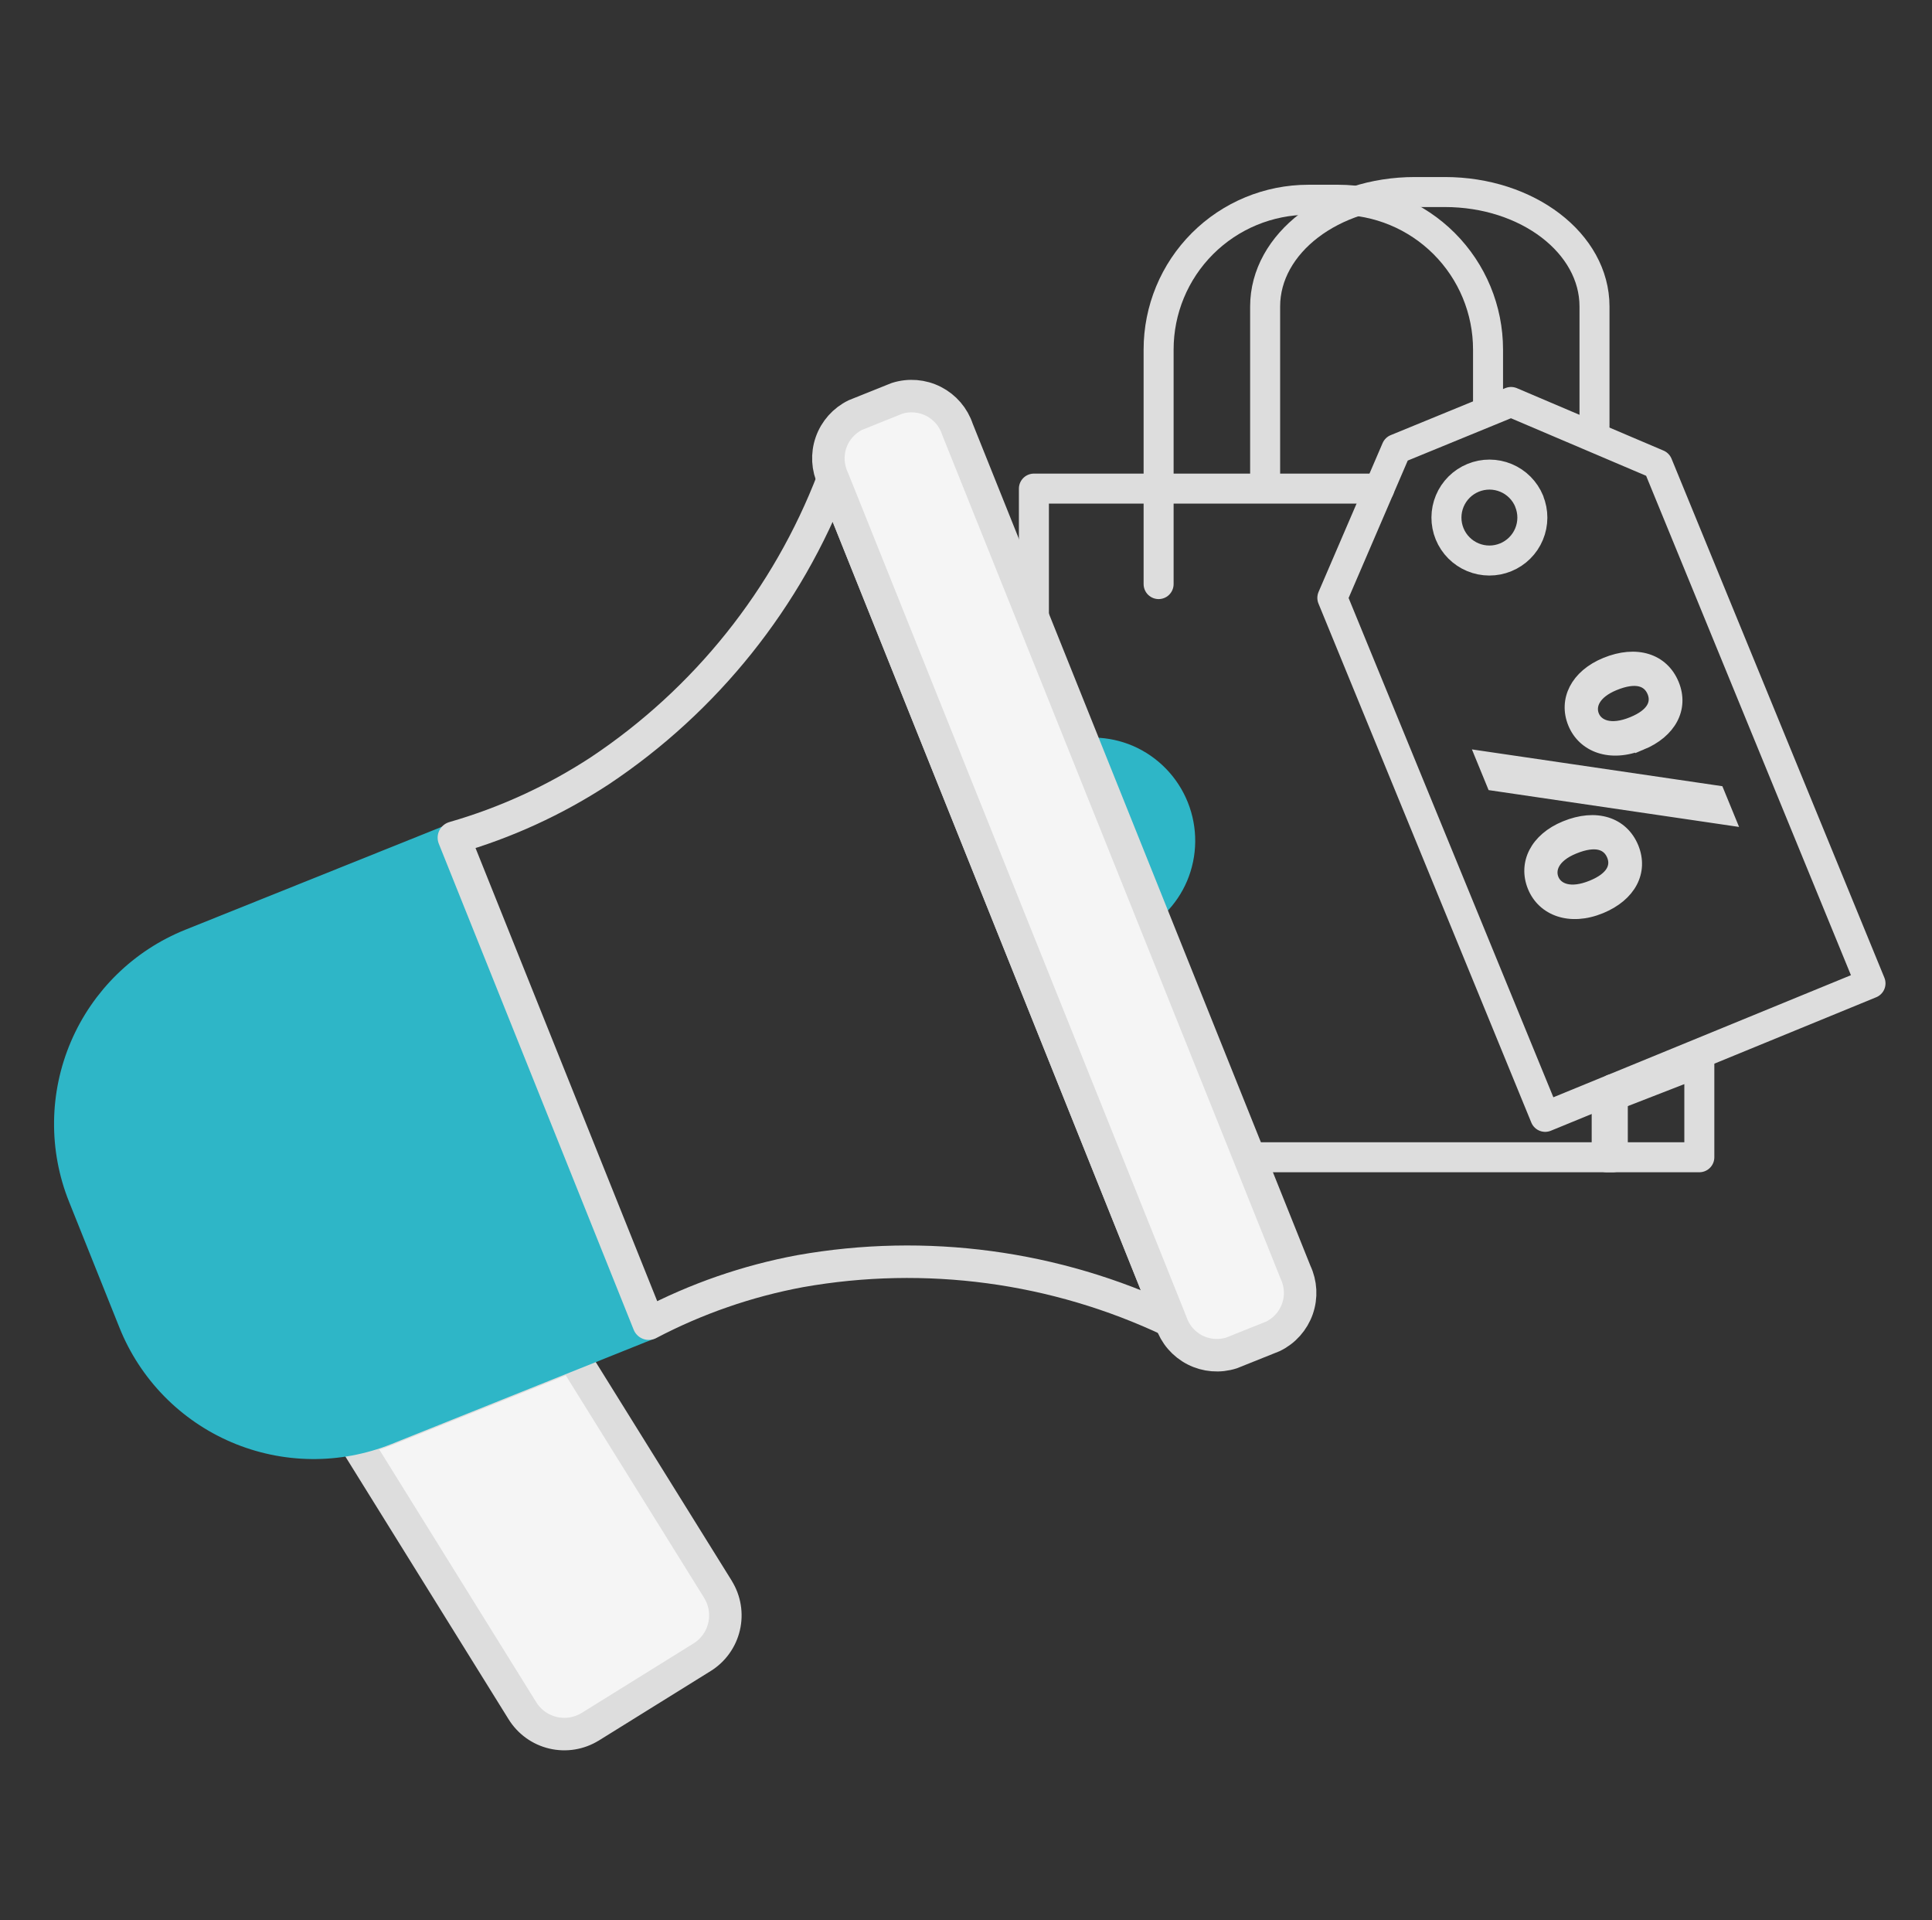 <svg width="161" height="160" viewBox="0 0 161 160" fill="none" xmlns="http://www.w3.org/2000/svg">
<rect x="0" y="0" width="161" height="160" fill="#333333" stroke="none"/>
<path d="M132.875 35.5V25.535C132.875 20.269 127.288 16 120.398 16H117.905C111.014 16 105.428 20.269 105.428 25.535V40.47" stroke="#DDDDDD" stroke-width="2.5" stroke-linecap="round" stroke-linejoin="round"/>
<path d="M133.891 91.5L141.611 88.5V96.419H133.891V91.5Z" stroke="#DDDDDD" stroke-width="2.5" stroke-linecap="round" stroke-linejoin="round"/>
<path d="M86.159 51.651V40.71H114.945M134.401 90.741V96.419H104.116" stroke="#DDDDDD" stroke-width="2.5" stroke-linecap="round" stroke-linejoin="round"/>
<path d="M124.003 33.834V29.12C124.003 25.811 122.688 22.638 120.349 20.298C118.01 17.958 114.837 16.644 111.528 16.643H109.028C105.719 16.643 102.545 17.958 100.205 20.297C97.865 22.637 96.551 25.811 96.551 29.12V48.664" stroke="#DDDDDD" stroke-width="2.5" stroke-linecap="round" stroke-linejoin="round"/>
<path d="M111.028 49.812L128.765 93.053L155.875 81.933L138.138 38.692L125.92 33.492L124.003 34.279L116.365 37.411L111.028 49.812ZM127.428 41.764C127.607 42.199 127.698 42.664 127.697 43.135C127.695 43.605 127.601 44.07 127.42 44.503C127.239 44.937 126.974 45.331 126.64 45.662C126.307 45.993 125.911 46.256 125.476 46.434C124.598 46.795 123.613 46.792 122.736 46.426C121.86 46.061 121.165 45.362 120.804 44.484C120.444 43.605 120.448 42.619 120.814 41.743C121.181 40.867 121.881 40.172 122.759 39.811C123.638 39.45 124.623 39.452 125.5 39.818C126.376 40.183 127.072 40.882 127.433 41.76V41.766L127.428 41.764Z" stroke="#DDDDDD" stroke-width="2.5" stroke-linecap="round" stroke-linejoin="round"/>
<path d="M133.394 75.621C130.833 76.671 128.585 75.821 127.794 73.883C127.003 71.945 127.982 69.9 130.434 68.895C132.996 67.844 135.212 68.551 136.062 70.622C136.875 72.627 135.848 74.614 133.394 75.621ZM132.663 73.837C134.379 73.137 134.763 72.167 134.399 71.275C134.007 70.319 132.999 69.898 131.152 70.657C129.459 71.351 129.065 72.424 129.403 73.249C129.741 74.074 130.836 74.586 132.663 73.837ZM143.176 65.958L144.127 68.276L124.405 65.376L123.455 63.06L143.176 65.958ZM136.764 62.002C134.203 63.052 131.953 62.202 131.158 60.267C130.363 58.332 131.346 56.285 133.798 55.279C136.36 54.228 138.576 54.933 139.426 57.006C140.249 59.006 139.215 60.996 136.764 62.006V62.002ZM136.032 60.218C137.748 59.518 138.132 58.551 137.768 57.661C137.374 56.701 136.368 56.28 134.52 57.039C132.825 57.739 132.434 58.808 132.772 59.631C133.11 60.454 134.205 60.968 136.032 60.218Z" fill="#DDDDDD" stroke="#DDDDDD"/>
<path d="M47.699 112.915L32.261 119.105C31.363 119.461 30.436 119.736 29.489 119.929L43.536 142.537C43.821 142.995 44.193 143.393 44.631 143.708C45.069 144.023 45.565 144.248 46.09 144.371C46.615 144.494 47.159 144.513 47.692 144.425C48.224 144.338 48.734 144.146 49.192 143.862H49.197L58.504 138.08C58.963 137.796 59.361 137.424 59.675 136.986C59.99 136.548 60.215 136.053 60.338 135.528C60.462 135.003 60.48 134.459 60.393 133.926C60.306 133.394 60.115 132.884 59.83 132.426V132.419L47.699 112.915Z" fill="#F5F5F5" stroke="#DDDDDD" stroke-width="2.707" stroke-linecap="round" stroke-linejoin="round"/>
<path d="M37.749 69.591L15.819 78.391C11.774 80.014 8.54 83.177 6.827 87.185C5.114 91.193 5.062 95.717 6.685 99.762L10.885 110.249C12.507 114.295 15.671 117.53 19.679 119.243C23.687 120.956 28.211 121.007 32.257 119.384L54.185 110.591L37.749 69.591Z" fill="#2EB6C7" stroke="#2EB6C7" stroke-width="2" stroke-linecap="round" stroke-linejoin="round"/>
<path d="M49.968 64.232C46.22 66.682 42.127 68.556 37.823 69.793L54.061 110.283C58.026 108.202 62.281 106.727 66.683 105.909C77.153 104.054 87.94 105.503 97.549 110.054L69.42 39.919V39.909C65.618 49.839 58.82 58.34 49.968 64.232Z" stroke="#DDDDDD" stroke-width="2.707" stroke-linecap="round" stroke-linejoin="round"/>
<path d="M94.399 62.14C93.403 61.715 92.335 61.483 91.253 61.457C91.114 61.453 90.976 61.485 90.851 61.547C90.727 61.61 90.62 61.703 90.541 61.817C90.461 61.931 90.411 62.063 90.395 62.202C90.379 62.34 90.398 62.48 90.45 62.609L95.741 75.8C95.793 75.93 95.877 76.044 95.984 76.133C96.092 76.223 96.22 76.284 96.357 76.311C96.517 76.343 96.684 76.328 96.836 76.267C96.942 76.225 97.039 76.161 97.12 76.08C97.884 75.312 98.495 74.406 98.92 73.409C99.807 71.314 99.829 68.954 98.982 66.843C98.135 64.731 96.488 63.041 94.399 62.14Z" fill="#2EB6C7"/>
<path d="M102.631 112.723C101.621 113.046 100.525 112.957 99.581 112.476C98.637 111.994 97.921 111.16 97.589 110.154L69.422 39.919C68.965 38.962 68.906 37.864 69.255 36.864C69.605 35.864 70.336 35.042 71.289 34.578L74.744 33.192C75.754 32.87 76.85 32.959 77.794 33.441C78.739 33.922 79.455 34.757 79.787 35.764L107.958 105.995C108.412 106.952 108.47 108.05 108.12 109.05C107.77 110.05 107.04 110.872 106.088 111.337L102.631 112.723Z" fill="#F5F5F5" stroke="#DDDDDD" stroke-width="2.707" stroke-linecap="round" stroke-linejoin="round"/>
</svg>
